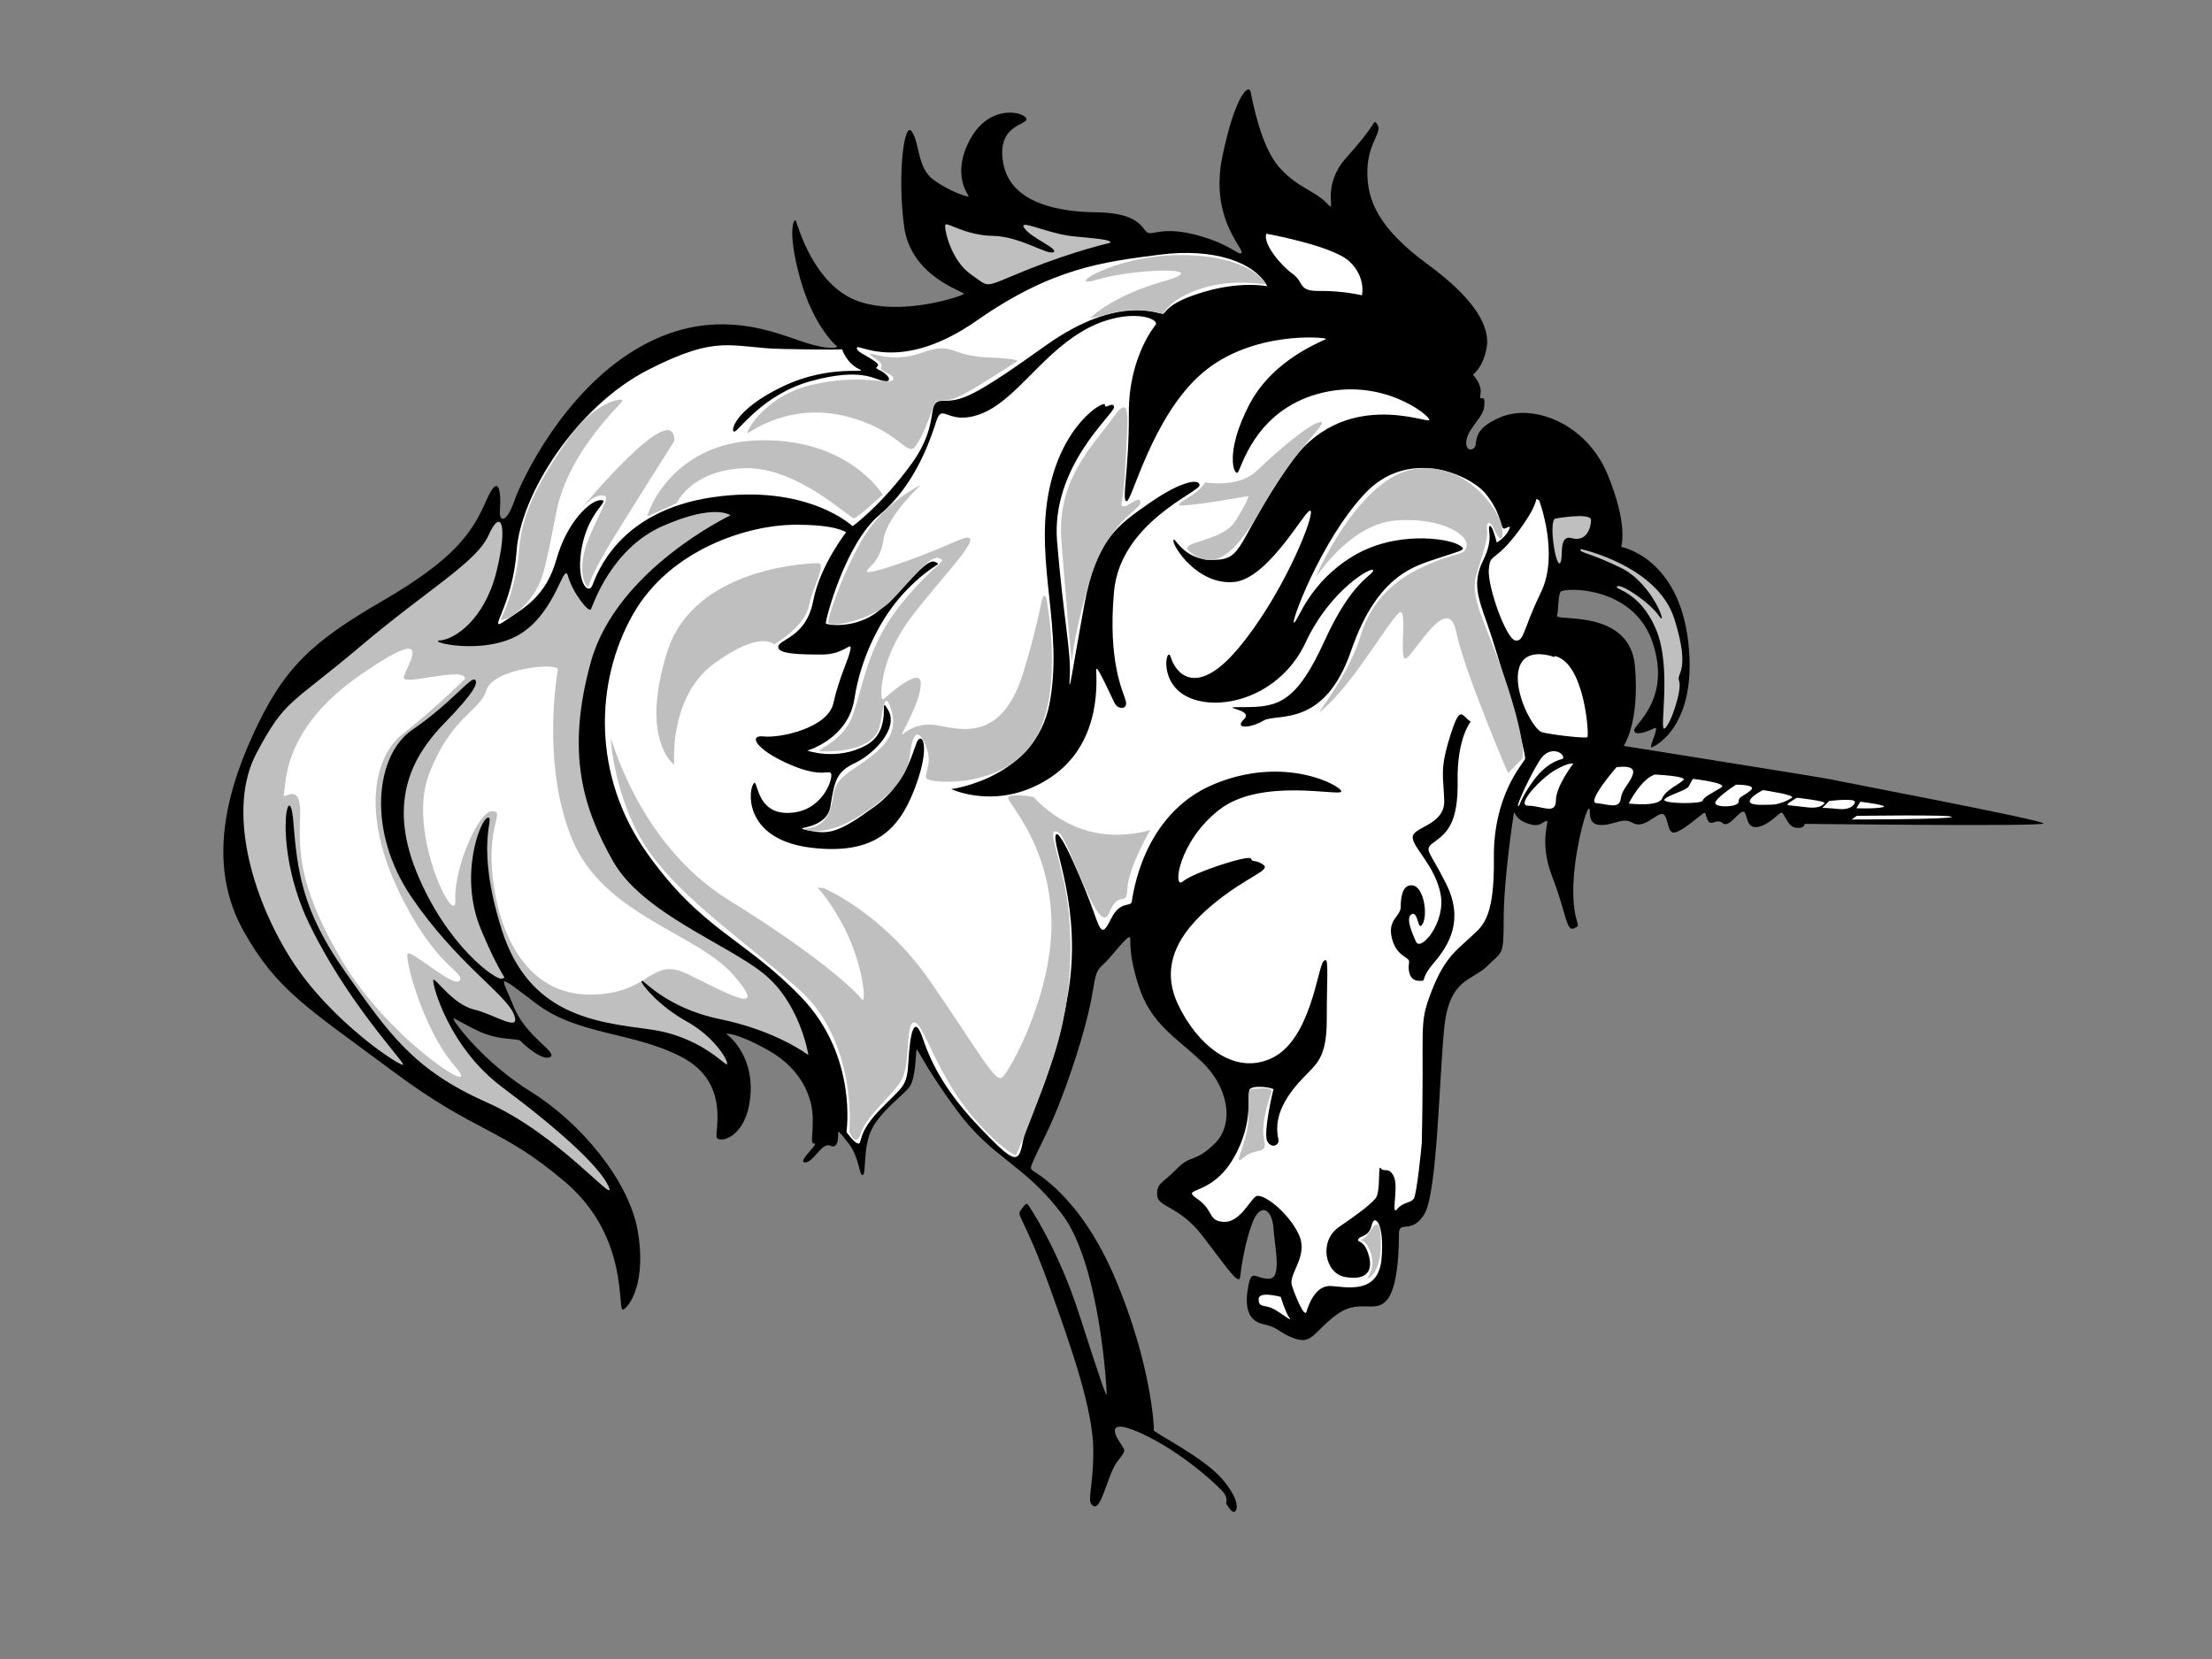 <?xml version="1.0" encoding="utf-8"?>
<!-- Generator: Adobe Illustrator 17.0.0, SVG Export Plug-In . SVG Version: 6.00 Build 0)  -->
<!DOCTYPE svg PUBLIC "-//W3C//DTD SVG 1.1//EN" "http://www.w3.org/Graphics/SVG/1.1/DTD/svg11.dtd">
<svg version="1.1" id="Layer_1" xmlns="http://www.w3.org/2000/svg" xmlns:xlink="http://www.w3.org/1999/xlink" x="0px" y="0px"
	 width="800px" height="600px" viewBox="0 0 800 600" enable-background="new 0 0 800 600" xml:space="preserve">
<rect x="0" y="0" width="800" height="600" fill="#808080" stroke="none"/>
<path d="M497.545,44.269c3.344,3.344-2.753,6.293-3.015,17.306c-0.262,11.012,4.195,21.107,21.894,34.086
	c17.699,12.979,22.549,22.943,21.238,30.154c-1.311,7.21-4.981,9.702-4.981,9.702s3.409,3.408,2.753,6.948
	c-0.655,3.54,1.442-0.393,1.442,3.147c0,3.54-1.18,4.457-4.588,9.308c-3.409,4.851-1.966,8.784,0.524,7.342
	c2.491-1.442-1.967-6.424,9.964-11.406c11.93-4.982,31.071,2.36,38.675,20.845c7.604,18.485,4.851,26.089,4.851,26.089
	s20.714,3.67,24.254,34.217c3.54,30.547-12.061,38.02-13.241,38.281c-1.179,0.262,3.146-7.997,1.049-6.948
	c-2.097,1.049-6.948,3.015-7.341,0.918c-0.394-2.098,13.635-11.013,6.686-31.858c-6.948-20.845-32.251-19.927-33.3-18.354
	c-1.049,1.573-0.655,6.555-1.31,8.653c-0.656,2.097,26.351-2.622,28.186,18.092c1.836,20.714-4.064,28.973-4.064,28.973
	s74.859,11.93,75.383,12.193c0.524,0.262,76.825,14.683,76.432,15.863c-0.393,1.18-86.396,0.132-86.396,0.132
	s0.263,1.703-3.015,1.442c-3.278-0.262-4.326-5.768-5.375-5.506c-1.049,0.262-5.244,5.244-9.308,5.244
	c-4.064,0-2.753-6.424-4.851-5.507c-2.097,0.918-4.982,5.9-7.079,4.064c-2.097-1.836-4.064,1.18-5.244-0.786
	c-1.18-1.967-0.525-3.409-1.705-2.753c-1.18,0.655-8.652,7.472-11.012,6.948c-2.36-0.524-1.705-7.604-4.457-6.686
	c-2.753,0.918-6.425,5.375-10.226,3.146c-3.801-2.229-6.817,1.18-11.93,0.786c-5.113-0.393-2.622-6.817-3.933-5.768
	c-1.311,1.049-5.637,17.568-5.507,30.023c0.131,12.454,3.409,11.668,0.393,13.11c-3.016,1.442-2.753-5.113-7.998-18.616
	c-5.244-13.504-0.392-20.977-2.228-20.19c-1.836,0.786-2.491,2.49-7.079,0.786c-4.589-1.705-4.327-4.982-4.589-3.54
	c-0.263,1.442-3.671,24.123-3.671,38.02s-0.394,11.668-5.9,17.174c-5.506,5.506-13.766,4.327-15.601,22.418
	c-1.835,18.092-2.491,59.783-7.211,67.386s-9.177,1.835-9.177,7.21c0,5.375-0.262,19.535-4.588,24.123
	c-4.326,4.588-9.964-0.918-17.961,4.982c-7.997,5.9-8.784,10.881-15.077,8.652c-6.293-2.228-5.113-3.802-11.537-5.244
	c-6.424-1.442-6.424-7.998-5.244-14.028c1.18-6.031,2.491-2.36,7.342-2.36c4.851,0,2.229-10.882,1.704-18.223
	c-0.524-7.342-4.85-9.308-7.604-2.097c-2.753,7.21-4.064,16.125-4.457,19.665c-0.393,3.54-5.638-4.589-13.897-15.208
	c-8.26-10.619-15.995-9.964-16.126-14.421c-0.131-4.457,1.835-4.064,7.079-9.439c5.244-5.375,6.555-2.098,13.765-9.177
	c7.211-7.079,4.982-20.451-4.719-29.628c-9.702-9.178-18.486-13.635-22.943-27.794s-1.967-17.568-3.409-17.174
	c-1.442,0.393-6.555,7.472-9.701,10.226c-3.147,2.753-2.36,6.293-4.982,17.305c-2.622,11.013-8.784,30.284-15.077,43.264
	c-6.293,12.978-6.031,12.454-5.244,13.372c0.786,0.918,17.305,8.784,30.284,39.724c12.979,30.94,13.897,53.62,13.766,54.407
	c-0.131,0.786,17.961,9.701,24.778,17.699c6.817,7.998,5.375,11.667,4.196,11.799c-1.18,0.131-2.885-3.147-2.885-3.147
	s0.787-1.442-0.655-3.54c-1.442-2.098-13.373-13.241-26.614-20.058c-13.241-6.818-14.421-3.933-11.799,0.525
	c2.622,4.457,3.409,3.409-0.131,7.866s-5.768,17.699-8.653,16.257c-2.884-1.442-0.132-5.507-0.132-19.927
	c0-14.421-7.472-36.315-16.125-60.176c-8.653-23.861-11.668-24.778-10.226-26.745c1.442-1.966,2.098-3.016,2.753-2.098
	c0.655,0.918,10.75,15.732,18.354,39.199c7.604,23.468,10.095,31.071,10.095,29.105c0-1.967-2.491-46.804-16.126-64.895
	c-13.634-18.092-25.172-20.059-38.019-37.496c-12.848-17.436-14.421-23.336-14.684-21.763s-0.262,10.357-2.622,13.372
	c-2.36,3.016-10.487,8.784-13.634,15.339c-3.147,6.555-1.836,15.995-3.147,16.388c-1.311,0.393-1.18-6.293-4.982-11.275
	c-3.802-4.982-3.933-4.589-3.933-4.064c0,0.524,0.393,6.162-2.753,4.72c-3.147-1.442-6.031,6.031-9.178,6.031
	c-3.146,0,4.982-6.686,3.409-6.818c-1.573-0.131-0.655-1.18-0.655-8.915c0-7.735-4.064-18.092-15.994-24.778
	c-11.93-6.686-15.339-6.031-15.339-6.031s10.095,6.949,8.784,22.418c-1.311,15.47-11.406,17.305-12.193,15.077
	c-0.786-2.229,4.982-19.927-12.717-29.104c-17.699-9.177-37.364-7.735-52.703-19.403c-15.339-11.668-12.324-9.701-7.998,1.18
	c4.327,10.881,15.995,16.518,13.242,18.223c-2.753,1.704-9.702-4.589-10.75-5.769c-1.049-1.179-7.866,0.131-15.995-3.933
	c-8.128-4.064-8.653-4.981-8.128-3.671c0.525,1.311,10.75,15.338,28.056,26.089c17.305,10.75,35.135,31.595,38.413,50.081
	c3.277,18.485-2.884,27.531-5.244,28.58c-2.36,1.048,2.622-26.09-20.976-46.148c-23.598-20.059-31.595-17.175-62.404-40.117
	c-30.808-22.943-41.822-29.105-53.883-50.606c-12.061-21.5-7.998-46.017,3.146-70.533c11.144-24.515,21.107-33.823,47.065-48.901
	c25.958-15.077,32.382-24.516,37.495-36.184c5.113-11.668,5.375-1.311,4.982,3.277c-0.393,4.588,2.36,4.85,5.113-3.016
	c2.753-7.866,17.568-39.198,44.05-55.062c26.482-15.863,48.376-6.817,59.52-3.016c11.143,3.802,13.372,2.098,13.372,2.098
	s-8.521-6.818-13.503-24.778c-4.982-17.96-1.967-22.155-1.442-20.714c0.525,1.442,6.293,22.942,22.025,28.842
	c15.732,5.9,38.15-1.704,38.675-2.49c0.525-0.787-19.141-5.9-21.632-24.385c-2.49-18.485,0.001-38.807,2.885-34.218
	c2.884,4.589,1.835,13.11,7.866,17.437c6.031,4.326,12.455,6.292,12.586,5.899c0.131-0.393-6.424-7.735,0.525-20.583
	c6.948-12.848,19.272-10.095,20.321-7.604c1.048,2.492-11.144,1.835-8.26,16.519c2.884,14.684,21.238,17.305,33.562,17.436
	c12.324,0.131,15.601,3.671,17.699,6.555c2.098,2.884,4.457-1.835,17.699,1.442c13.241,3.277,16.519,8.259,17.174,6.555
	c0.656-1.705-11.537-12.586-6.948-34.743c4.589-22.156,9.57-26.482,10.226-23.335c0.655,3.146,3.671,19.796,10.357,27.269
	c6.686,7.473,12.848,8.391,17.174,12.979c4.327,4.588-2.884-5.506,7.211-16.649C497.151,45.712,496.758,43.483,497.545,44.269
	L497.545,44.269z"/>
<path fill="#FFFFFF" d="M457.952,84.518c0,0,24.123,4.326,30.154,10.095c6.031,5.769,4.457,12.193,4.457,12.193
	s-7.079-1.704-15.208-1.573c-8.128,0.131-5.506-3.015-9.832-6.162C463.196,95.923,456.772,88.319,457.952,84.518L457.952,84.518z"/>
<path fill="#BFBFBF" d="M401.579,87.796c0,0-13.242,3.015-29.891,9.701c-16.65,6.686-13.241,6.817-20.583,1.705
	c-7.342-5.113-9.833-17.043-9.178-17.961c0.656-0.918,7.473,3.933,17.175,4.064c9.702,0.131,19.796,7.079,21.894,5.9
	c2.098-1.18-7.866-4.982-10.488-8.653c-2.622-3.67,8.391,1.967,17.436,2.884C396.99,86.353,401.84,86.615,401.579,87.796
	L401.579,87.796z"/>
<path fill="#FFFFFF" d="M458.345,103.528c0,0-9.176-1.966-22.68,1.966c-13.504,3.933-13.897,7.473-14.946,7.997
	c-1.049,0.525-15.864-7.604-42.608,11.537c-26.745,19.141-30.415,19.928-37.101,19.928c-6.686,0-0.394,7.603-11.275,22.68
	c-10.881,15.077-21.369,22.681-21.369,22.681s-16.257-15.47-50.606-10.488c-34.348,4.982-41.952,28.056-43.525,31.858
	c-1.573,3.802-6.292-1.573-3.671-14.421c2.622-12.848,10.489-16.388,6.686-16.388c-3.801,0-12.192,7.867-15.994,21.37
	c-3.802,13.504-11.668,17.567-18.616,22.287c-6.949,4.72,2.753-4.851,4.195-25.302c1.442-20.452,21.631-52.179,47.459-65.42
	c25.827-13.241,29.891-7.997,48.639-7.604c18.747,0.393,21.632,0.132,21.632,0.132s1.573,4.982,6.03,7.079
	c4.457,2.098-9.963-2.098-27.662,6.424c-17.699,8.522-18.879,16.518-17.305,16.256c1.573-0.262,10.357-13.634,27.924-18.354
	c17.567-4.72,22.155-0.786,25.826,0c3.671,0.786,2.229-2.229-1.18-3.802c-3.408-1.573,1.443-0.918-1.835-3.277
	c-3.277-2.36-6.949-3.54-6.424-4.982c0.525-1.442,15.864,9.439,43.264-9.702c27.4-19.141,45.754-21.238,66.075-23.86
	C439.598,89.5,453.887,95.137,458.345,103.528L458.345,103.528z"/>
<path fill="#FFFFFF" d="M418.097,117.293c0,0-9.963,11.537-9.832,32.12c0.131,20.583-2.753,31.858-0.787,31.858
	c1.967,0,9.177-30.678,27.269-46.279c18.092-15.601,44.837-12.979,44.837-12.455c0,0.524-18.878,6.687-27.793,23.861
	c-8.915,17.174-5.506,25.565-4.196,24.516c1.311-1.049,5.9-22.025,28.974-28.449c23.074-6.424,40.641,7.866,40.379,9.439
	c-0.262,1.573-31.202-12.193-50.736,16.256c-19.533,28.449-16.125,34.217-27.4,34.348c-11.275,0.132-14.028-9.046-14.421-7.08
	c-0.393,1.967,8.522,16.126,21.763,15.077c13.241-1.049,27.138-28.842,27.925-25.565c0.786,3.277-10.752,31.202-26.352,49.688
	c-15.601,18.485-22.811,8.128-24.254,3.146c-1.442-4.982-5.113,9.701,6.948,14.683c12.061,4.982,32.907-1.048,41.822-20.19
	c8.915-19.141,24.385-27.793,24.385-25.957c0,1.835-7.473,3.277-17.568,25.433c-10.095,22.157-16.65,23.992-28.711,23.992
	s3.54,0.524-0.394,4.326c-3.933,3.802,2.491,3.278,7.079,0.525c4.589-2.753,21.894,3.016,31.595-25.171
	c9.702-28.187,23.599-30.809,31.989-33.693c8.39-2.884,10.487-2.753,6.555-4.851c-3.933-2.097-22.55-5.113-38.151,4.458
	c-15.601,9.571-19.272,22.681-20.976,23.86c-1.704,1.18,9.44-29.366,25.434-46.541c15.994-17.175,38.281-6.817,43.787-0.131
	c5.507,6.686,5.506,12.061,6.424,12.586c0.918,0.525,3.278-2.098,1.967,0.656c-1.311,2.753-4.326,4.457-4.326,4.457
	s-1.704-6.949-2.622-5.9c-0.918,1.049,1.705,4.195-2.229,12.192c-3.933,7.998-2.229,12.98,1.442,23.205
	c3.67,10.226,14.29,47.065,13.634,48.769c-0.655,1.705-11.536,12.979-11.274,35.922c0.262,22.943-4.589,24.778-8.784,28.843
	c-4.195,4.064-8.915,6.686-13.765,19.272c-4.851,12.586-2.492,10.882-3.54,55.062c0,0-1.705,18.223-2.884,19.928
	c-1.18,1.704-3.67,1.049-6.03,3.802c-2.36,2.753,0.655-7.998-1.18-11.799c-1.836-3.802-3.54-1.311-4.72-3.015
	c-1.18-1.705,0.131,8.653-1.967,11.013c-2.097,2.36-5.637,5.113-13.11,10.225c-7.473,5.113-5.113,16.781,2.098,18.092
	c7.21,1.311,10.357-1.573,8.652-7.735c-1.705-6.162-4.457-4.457-3.802-5.9c0.656-1.442,3.802-0.655,4.851-5.113
	c1.049-4.457,4.72-0.393,3.54,12.324c-1.18,12.717-12.454,10.095-18.223,9.702c-5.769-0.393-8.26,7.079-8.915,9.308
	c-0.655,2.229-3.801-4.982-5.244-9.439c-1.442-4.457,6.293-10.619,2.36-18.747c-3.933-8.128-13.241-15.077-15.47-13.504
	c-2.229,1.573-5.9,9.57-11.668,9.177c-5.769-0.393-3.277-4.064-9.57-8.391c-6.293-4.326,5.113-0.524,13.241-14.683
	c8.128-14.159,4.064-23.861,6.162-25.172c2.097-1.311,8.521-0.131,8.259,0.393c-0.262,0.524-3.802,15.994-2.229,18.747
	s4.064,1.311,4.064-0.131c0-1.442-2.753-7.996,4.72-17.961c7.473-9.964,12.717-8.915,12.717-26.089
	c0-17.175,0.918-23.074-1.18-20.977c-2.098,2.098-4.588,28.318-18.616,35.004c-14.028,6.687-27.269-5.244-33.955-19.272
	c-6.686-14.028-0.001-25.827,12.454-36.184c12.455-10.357,21.238-12.323,18.355-14.421c-2.884-2.097-3.933-0.655-4.457-2.229
	c-0.525-1.573-20.845,4.982-24.648,8.259c-3.802,3.277-1.704-14.552,13.373-26.089c15.077-11.537,43.526-4.589,43.919-6.424
	c0.394-1.836-20.19-13.503-46.148-2.622c-25.958,10.881-29.236,40.511-29.629,42.477c-0.393,1.966-4.195-0.393-7.342,5.9
	c-3.146,6.293-3.671,5.637-6.424-2.229c-2.753-7.866-12.586-31.727-13.765-27.663c-1.18,4.064,9.569,26.351,4.588,56.635
	c-4.981,30.285-15.077,46.28-16.519,54.408c-1.442,8.128-3.409,7.21-15.339-5.244c-11.93-12.454-17.436-22.549-20.714-32.251
	c-3.278-9.702-4.72-1.311-5.244,8.128c-0.524,9.439-1.835,8.784-10.226,17.436c-8.391,8.653-6.424,12.323-7.866,12.323
	c-1.442,0-4.327-4.195-4.327-4.195s4.196-27.4-16.387-48.77c-20.583-21.369-35.792-23.991-55.718-52.047
	c-19.927-28.056-18.879-61.88-5.244-86.134c13.635-24.254,42.477-32.513,58.209-32.645c15.732-0.131,19.01,2.753,19.01,2.753
	s-9.439,11.93-11.93,24.909c-2.491,12.979-12.193,13.635-12.586,16.388c-0.394,2.753,7.735,2.884,15.863,2.884
	c8.128,0,10.75-5.114,10.226-1.836c-0.524,3.278-4.195,10.357-6.161,19.403c-1.967,9.046-19.404,12.717-25.172,12.061
	c-5.768-0.656-3.015,4.719,9.308,10.095c12.324,5.375,14.552,1.442,15.077,3.54c0.525,2.098-3.408,13.897-15.732,14.028
	c-12.324,0.131-10.619-14.159-12.586-10.226c-1.967,3.933-1.967,20.059,21.107,22.811c23.074,2.753,31.727-6.817,37.233-20.976
	c5.506-14.159,3.409-19.928,1.573-18.223c-1.836,1.705-2.884,14.815-15.995,24.385c-13.11,9.57-16.519,10.095-23.992,8.522
	c-7.472-1.573,6.687,0.525,8.129-8.784c1.442-9.308,2.228-12.454,8.915-15.601c6.686-3.146,15.864-12.454,11.93-19.141
	c-3.933-6.686,2.36,7.211-8.128,12.849c-10.489,5.637-21.108,1.835-21.108,1.835s14.815-4.195,17.043-18.747
	c2.229-14.552,9.308-29.629,19.141-39.593c9.832-9.963,13.11-8.652,9.832-9.963c-3.277-1.311-12.324,11.537-20.451,17.96
	c-8.128,6.425-18.617,4.982-18.879,4.327c-0.262-0.655,6.817-28.712,19.534-39.331c12.717-10.619,18.223-26.876,20.452-33.824
	c2.229-6.948,4.064,1.967,16.125-2.622c12.061-4.589,21.238-20.452,36.053-29.498C405.643,111.132,418.622,114.408,418.097,117.293
	L418.097,117.293z"/>
<path fill="#BFBFBF" d="M264.184,186.383c0,0-41.166,19.534-50.474,52.965c-9.308,33.431-2.49,53.49,7.997,72.106
	c10.488,18.616,40.773,29.76,54.276,40.511c13.504,10.75,16.388,29.629,16.388,29.629s-11.406-8.783-31.858-12.979
	c-20.452-4.196-28.58-15.339-28.58-13.897c0,1.442,6.687,9.309,16.388,14.684c9.701,5.375,14.684,13.504,14.684,15.339
	c0,1.835-8.652-9.832-28.056-12.454c-19.403-2.622-43.657-4.982-53.49-36.053c-9.833-31.071-2.359-40.773-4.981-40.511
	c-2.622,0.262-10.75,20.846-2.491,40.511c8.259,19.665,9.57,16.781,7.604,17.699c-1.967,0.918-20.059-11.799-30.94-38.544
	c-10.882-26.745-0.525-43.002,10.357-54.145c10.882-11.143,12.192-14.683,10.619-15.469c-1.573-0.787-8.783,8.784-22.418,18.092
	c-13.634,9.309-16.519,36.84-0.394,60.569c16.125,23.729,33.956,35.004,36.971,42.215c3.015,7.211-6.686,0.262-14.421-1.573
	c-7.735-1.835-14.29-12.062-14.683-10.619c-0.393,1.442,5.506,24.254,25.04,38.806c19.534,14.552,35.267,28.581,38.413,35.922
	c3.146,7.342-17.83-18.878-44.181-30.547c-26.351-11.668-35.397-24.909-51.129-47.197c-15.732-22.287-17.305-36.709-18.747-54.407
	c-1.442-17.699-7.866,8.915,5.768,37.102c13.634,28.187,33.955,49.425,33.955,50.867c0,1.442-26.089-15.208-40.641-38.282
	c-14.552-23.074-22.942-54.407-12.455-74.203c10.488-19.796,12.061-17.174,37.364-38.544c25.302-21.37,42.215-30.547,46.672-40.511
	c4.457-9.963,7.08-3.67,2.753,13.504c-4.327,17.174-15.077,24.254-20.321,24.647c-5.244,0.393,16.256,5.768,29.236-2.491
	c12.979-8.259,15.47-26.483,17.043-20.714c1.573,5.768,7.472,13.373,8.259,11.93c0.787-1.442,7.211-21.894,26.089-30.154
	C258.678,181.926,264.184,186.383,264.184,186.383L264.184,186.383z"/>
<path fill="#FFFFFF" d="M201.78,242.102c0,0-6.292,33.693,5.113,61.355c11.406,27.662,45.23,33.955,58.471,49.294
	c13.241,15.339-2.622,6.424-16.518-0.393c-13.897-6.817-13.111,7.342-35.529,7.342c-22.418,0-32.513-20.976-35.004-41.428
	c-2.491-20.452,4.589-24.647-0.262-24.909c-4.851-0.263-13.897,20.451-13.373,31.988c0.524,11.537-17.699-23.991-9.571-45.23
	c8.128-21.238,18.485-22.812,20.845-30.547C178.313,241.839,200.993,239.479,201.78,242.102L201.78,242.102z"/>
<path fill="#FFFFFF" d="M168.087,245.641c0,0-11.799,11.537-22.287,19.665c-10.488,8.129-15.077,28.711-1.705,56.767
	c13.373,28.056,24.123,29.367,22.157,32.513c-1.967,3.146-17.961-11.668-18.879-9.57c-0.918,2.097,5.768,27.662,17.174,40.641
	c11.406,12.979-23.73-9.177-40.904-38.281c-17.174-29.104-15.207-41.691-15.076-53.489c0.131-11.8-6.818-3.802-5.9-6.687
	c0.918-2.885-1.31-23.205,28.056-43.395c29.367-20.19,14.815-1.18,15.339,1.442C146.587,247.87,168.873,240.791,168.087,245.641
	L168.087,245.641z"/>
<path fill="#BFBFBF" d="M295.649,203.689c0,0-44.443,0.262-54.407,32.251c-9.964,31.989,2.622,40.642,2.622,40.642
	s-2.229-24.516,14.552-36.708c16.781-12.193,21.501-6.817,21.501-6.817s10.882-6.031,12.586-13.765
	C294.206,211.555,299.188,203.426,295.649,203.689L295.649,203.689z"/>
<path fill="#BFBFBF" d="M297.746,321.156c0,0,21.369,8.784,38.544,33.562c17.175,24.778,23.468,36.84,26.089,35.004
	c2.622-1.835,19.141-31.465,17.83-58.471c-1.311-27.007-15.995-40.903-15.601-42.739c0.393-1.836,9.178-0.262,9.178-0.262
	s7.472,8.784,19.403,12.193c11.93,3.409,22.811-0.263,22.811-0.263s-7.866,13.504-8.259,21.108
	c-0.393,7.604-2.753-0.262-6.687,9.046c-3.933,9.308-14.552-27.663-18.355-29.367c-3.802-1.705-0.917,4.326,2.098,18.092
	c3.015,13.766,4.588,39.462-4.457,65.158c-9.046,25.696-12.192,31.727-12.717,33.3c-0.525,1.573-13.897-8.915-22.812-23.205
	c-8.915-14.29-11.93-26.089-14.684-24.385c-2.753,1.705-0.655,15.732-4.457,21.37c-3.802,5.638-12.454,12.586-14.29,18.486
	c-1.835,5.899-4.195-0.525-4.195-0.525s3.146-32.645-18.486-51.654c-21.631-19.01-39.723-30.94-52.571-47.721
	c-12.849-16.781-15.208-40.248-15.208-42.477c0-2.229,9.177,37.364,42.608,58.078c33.431,20.714,46.279,33.299,48.115,35.922
	c1.835,2.623,0.786-13.503-7.605-28.317C295.649,318.272,293.682,321.287,297.746,321.156L297.746,321.156z"/>
<path fill="#BFBFBF" d="M550.51,274.483l-5.113,5.113c0,0-15.864-36.84-18.748-51.129c-2.884-14.29-14.682,7.342-17.96,9.57
	c-3.278,2.229,0.917-19.797-2.884-16.257c-3.802,3.54-15.339,23.337-25.302,32.906c-9.963,9.57,6.293-7.211,11.537-24.647
	c5.244-17.436,18.747-23.598,27.138-27.007c8.391-3.409,10.75-2.098,11.275-5.768c0.524-3.67-8.784-10.226-25.434-9.046
	c-16.65,1.18-28.58,20.058-28.973,20.19c-0.393,0.131,14.814-33.956,33.824-38.413c19.01-4.457,32.382,14.028,33.299,20.583
	c0.918,6.555-1.442,4.195-2.753,0.918c-1.311-3.277-3.015-3.277-2.622,0.393c0.393,3.671-1.442,7.604-3.933,16.388
	c-2.492,8.783,4.457,18.485,11.537,40.511C552.477,270.813,550.51,274.483,550.51,274.483L550.51,274.483z"/>
<path fill="#BFBFBF" d="M562.44,187.563c0,0,12.979-2.36,12.979,0.525c0,2.884-1.704,7.997-6.948,6.555
	c-5.244-1.442-2.753,7.866-4.326,9.046C562.571,204.869,560.08,188.612,562.44,187.563L562.44,187.563z"/>
<path fill="#BFBFBF" d="M571.748,198.576c0,0,27.794,6.031,33.824,25.303c6.031,19.272,0.525,19.403,1.705,22.418
	c1.18,3.015-3.015,15.732-5.244,17.174c-2.229,1.442,2.884-21.763-3.146-35.922c-6.031-14.159-15.47-14.29-14.028-15.47
	c1.442-1.18,11.93,5.9,15.208,10.75c3.277,4.851-2.097-11.799-14.028-17.568C574.108,199.493,570.7,199.886,571.748,198.576
	L571.748,198.576z"/>
<path fill="#FFFFFF" d="M556.672,181.008c0,0,7.342,19.403,0.655,33.169c-6.686,13.765-6.031,17.96-9.308,17.436
	c-3.277-0.524-10.095-19.403-9.57-25.696c0.525-6.293,1.967-1.967,10.882-14.028C558.244,179.828,554.18,179.697,556.672,181.008
	L556.672,181.008z"/>
<path fill="#FFFFFF" d="M562.309,237.251c10.882,2.49,12.455,28.841,11.799,29.366c-0.656,0.525-13.503-0.917-16.519-1.835
	c-3.015-0.918-10.487-14.552-8.259-22.943c2.229-8.391,12.848-4.195,12.848-4.195L562.309,237.251L562.309,237.251z"/>
<path fill="#FFFFFF" d="M568.995,276.188c0,0-6.293,8.128-6.293,13.372s-5.113,1.836-9.964,1.836c-4.851,0,4.72-10.095,9.833-12.979
	C567.684,275.533,568.995,276.188,568.995,276.188L568.995,276.188z"/>
<path fill="#FFFFFF" d="M565.193,274.483c0,0-5.375,0.656-10.619,7.866c-5.244,7.21-4.72,9.177-5.507,9.177
	c-0.786,0,4.195-10.881,7.866-16.65C560.605,269.108,566.373,272.517,565.193,274.483L565.193,274.483z"/>
<path fill="#FFFFFF" d="M584.596,277.499c0,0,6.687-1.18,6.031,2.098c-0.655,3.277-3.933,5.375-4.458,9.308
	c-0.524,3.933-4.981,1.836-8.783,1.573C573.583,290.216,584.596,277.499,584.596,277.499L584.596,277.499z"/>
<path fill="#FFFFFF" d="M598.493,280.121c0,0,11.667,0.524,10.356,1.966c-1.31,1.442-6.424,3.54-7.735,6.686
	c-1.311,3.146-12.061,1.836-12.061,1.836S593.38,281.825,598.493,280.121L598.493,280.121z"/>
<path fill="#FFFFFF" d="M612.259,281.694c0,0,12.979,1.442,10.226,3.146c-2.753,1.705-6.424,3.409-6.686,4.72
	c-0.262,1.312-15.47,1.18-13.766-0.524c1.705-1.704,7.997-3.146,8.784-4.72C611.603,282.743,612.259,281.694,612.259,281.694
	L612.259,281.694z"/>
<path fill="#FFFFFF" d="M627.859,283.792c0,0,7.866-0.131,5.244,2.098c-2.622,2.229-4.326,2.098-4.326,4.064
	c0,1.966-7.736,2.229-8.391,0.656C619.731,289.036,627.859,283.792,627.859,283.792L627.859,283.792z"/>
<path fill="#FFFFFF" d="M637.561,285.758c0,0,11.93,1.705,10.488,2.753c-1.442,1.048-4.85,2.49-7.079,2.49
	c-2.229,0-7.735,0.525-8.128-1.049C632.448,288.38,637.561,285.758,637.561,285.758L637.561,285.758z"/>
<path fill="#FFFFFF" d="M649.885,288.512c0,0,10.619,1.18,9.964,1.966c-0.656,0.786-1.966,2.098-6.818,1.442
	c-4.851-0.656-6.817-0.525-6.555-1.049S649.885,288.512,649.885,288.512L649.885,288.512z"/>
<path fill="#FFFFFF" d="M661.552,289.692c0,0,9.571-1.18,9.309,0.393c-0.262,1.573-2.491,2.884-6.031,2.491
	c-3.54-0.394-5.768-0.394-5.768-0.394L661.552,289.692L661.552,289.692z"/>
<path fill="#FFFFFF" d="M672.827,289.954c0.918,0.131,10.62,1.311,8.129,1.966c-2.492,0.655-9.571,0.393-9.571,0.393
	L672.827,289.954L672.827,289.954z"/>
<path fill="#FFFFFF" d="M671.517,295.067c0,0,35.135-0.524,34.348,0.393s-36.184,0.918-36.184,0.918L671.517,295.067
	L671.517,295.067z"/>
<path d="M531.893,260.98c0,0-4.983,6.031-4.72,21.37c0.262,15.339-3.933,18.879-8.259,22.025c-4.327,3.147-2.229,2.491,4.195,15.47
	c6.424,12.979,0.918,22.025-4.588,28.449c-5.506,6.424-1.966,6.555-5.506,6.424c-3.54-0.131-3.802-4.195-3.409-6.555
	c0.393-2.359-4.326-1.704-6.162-8.652c-1.836-6.948,3.146-7.997,3.146-11.537c0-3.54,0.655-8.391,4.457-7.735
	c3.802,0.656,5.375,10.226,3.54,13.765c-1.835,3.54-1.573-4.457-3.933-3.408c-2.36,1.049-0.262,6.161,1.442,9.963
	c1.704,3.802,10.882-6.948,8.915-17.175c-1.966-10.226-9.832-16.518-10.095-20.452c-0.262-3.933,11.668-4.326,11.406-13.372
	c-0.262-9.046-1.705-11.013,2.098-23.205C528.222,254.163,528.615,259.014,531.893,260.98L531.893,260.98z"/>
<path d="M344.025,285.365c0.655,0,30.415-4.196,35.528-30.809c5.113-26.613-5.113-50.211-0.394-75.908
	c4.72-25.696,20.714-34.218,20.452-32.251c-0.262,1.966,3.277-1.573,3.277,0.918c0,2.49-22.812,21.369-20.583,48.507
	c2.229,27.138,5.113,39.855,4.589,48.77c-0.525,8.915,0.918-2.229,5.244-25.827c4.326-23.598,11.93-28.711,23.598-36.84
	c11.668-8.128,18.092-8.915,18.092-6.424c0,2.492-28.711,13.504-30.94,38.544c-2.229,25.041,3.146,35.66,4.195,39.2
	c1.049,3.54-2.622,3.409-3.802,1.311c-1.18-2.097-6.686-14.683-6.817-12.454c-0.131,2.229,2.753,25.958-16.125,38.806
	C361.461,293.755,344.025,285.365,344.025,285.365L344.025,285.365z"/>
<path fill="#BFBFBF" d="M378.373,216.143c0,0,6.818,33.693-4.195,51.523c-11.012,17.83-37.888,15.732-39.068,13.897
	c-1.18-1.835,2.491-5.113-0.262-11.799c-2.753-6.686-4.851-4.982-5.769,3.54c-0.918,8.522-9.178,16.519-20.19,22.943
	c-11.012,6.424-18.354,3.933-17.96,3.54c0.393-0.393,6.161,0.393,8.915-6.031c2.753-6.424-0.394-9.57,8.522-15.47
	c8.915-5.9,16.781-11.537,14.159-20.845c-2.623-9.308-3.146-0.131-4.457,5.507c-1.312,5.637-8.784,8.652-18.486,8.783
	c-9.702,0.131,4.982-0.918,9.177-14.028c4.196-13.11,5.769-25.565,17.961-40.248c12.193-14.683,16.257-14.29,12.848-15.601
	c-3.409-1.312-11.013,9.177-17.568,15.732c-6.555,6.555-22.156,9.833-22.418,7.473s7.473-23.861,15.077-34.218
	c7.604-10.357,18.355-15.47,18.355-15.47s-12.324,11.405-13.504,19.796c-1.18,8.391-6.031,10.095-6.031,11.537
	c0,1.442,17.699-4.457,32.12-10.882c14.421-6.424-3.54,11.013-15.864,27.138c-12.323,16.126-11.537,30.941-10.357,30.023
	c1.18-0.918,13.635-12.455,13.635-5.768c0,6.686-7.342,18.485-6.818,18.485c0.525,0,4.589-4.981,13.373-3.277
	c8.784,1.704,22.943,5.244,30.415-18.879C377.456,219.421,376.407,213.128,378.373,216.143L378.373,216.143z"/>
<path fill="#BFBFBF" d="M387.681,238.693c-0.393,0.262-1.966-20.321-3.802-42.87c-1.836-22.549,11.669-34.873,18.616-44.706
	c6.948-9.833,5.244,0.786,4.589,16.125c-0.655,15.339-2.49,15.864-0.655,15.864s5.768-4.195,6.03-1.442
	c0.263,2.753-11.93,6.686-18.354,28.318C387.681,231.613,388.075,238.431,387.681,238.693L387.681,238.693z"/>
<path fill="#BFBFBF" d="M435.796,174.453c0,0,12.061,2.228,18.748-4.196c6.686-6.424,18.879-17.043,22.811-17.567
	c3.933-0.525-8.391,8.652-20.714,30.547c-12.324,21.894-19.403,21.37-25.828,16.781c-6.424-4.589,10.882-3.277,16.126-11.799
	c5.244-8.522,4.457-8.784,4.457-8.784s-23.861,4.195-24.909,3.277C425.439,181.795,433.96,178.517,435.796,174.453L435.796,174.453z
	"/>
<path fill="#BFBFBF" d="M394.368,114.933c0,0,7.866-7.997,26.614-13.241c18.747-5.244-10.096-4.719-23.73-0.655
	c-13.634,4.064,5.244-8.915,30.022-8.784c24.778,0.131,30.547,10.095,30.547,10.488c0,0.394-11.406-2.229-23.205,1.574
	c-11.8,3.802-13.897,9.177-13.897,9.177s-8.915-2.884-18.092-0.393C393.45,115.588,394.368,114.933,394.368,114.933L394.368,114.933
	z"/>
<path fill="#BFBFBF" d="M367.754,130.797c-0.524,0.131-11.93,7.866-19.272,11.799c-7.342,3.933-9.571,0.918-10.619,3.67
	c-1.049,2.753-3.933,11.668-6.948,15.339c-3.016,3.671-6.424-6.817-25.958-11.274c-19.534-4.457-33.169,5.637-34.48,6.293
	c-1.311,0.656,5.375-13.241,23.074-17.436c17.699-4.195,27.924,0.131,29.366-1.835c1.442-1.966-5.243-2.753-4.194-4.588
	c1.048-1.836-4.065-3.802-4.065-4.72s7.604,3.539,18.879-0.525c11.275-4.064,10.096,1.18,23.337,1.705
	C370.114,129.747,367.754,130.797,367.754,130.797L367.754,130.797z"/>
<path fill="#BFBFBF" d="M319.247,178.911c0,0-8.916,8.259-10.357,8.522s-20.714-18.879-39.855-18.092
	c-19.141,0.786-24.254,12.586-24.254,12.586s-10.095,4.72-10.619,4.851c-0.525,0.131,7.866-26.745,40.379-27.531
	C307.054,158.459,319.247,178.911,319.247,178.911L319.247,178.911z"/>
<path fill="#BFBFBF" d="M243.863,159.508c0,0-17.83,28.187-22.681,36.184c-4.85,7.997-7.997,14.421-8.259,16.257
	c-0.262,1.835-5.113-4.851,0-17.174c5.113-12.324,8.39-15.602,4.719-15.602c-3.67,0-7.734,5.113-7.734,5.113
	S244.125,142.858,243.863,159.508L243.863,159.508z"/>
<path fill="#BFBFBF" d="M225.116,144.956c-0.318,1.166-19.534,18.223-23.86,39.986c-4.327,21.762-4.72,25.958-10.489,32.775
	c-5.768,6.817-9.701,6.424-9.701,6.424s5.637-11.012,6.686-25.433c1.049-14.421,8.653-26.876,17.83-40.117
	C214.759,145.349,225.509,143.513,225.116,144.956L225.116,144.956z"/>
<path fill="#BFBFBF" d="M459.919,394.835c0,0-4.196,11.144-2.753,17.175c1.442,6.03-2.884,2.753-7.472,6.686
	c-4.588,3.933,1.966-5.768,1.835-15.339c-0.131-9.57,0.262-9.57,2.229-9.57C455.724,393.786,459.787,392.868,459.919,394.835
	L459.919,394.835z"/>
<path fill="#BFBFBF" d="M491.776,448.324c0,0,1.311,0.655,3.802-3.146c2.49-3.803,3.802-3.54,3.802,4.981
	c0,8.522-3.41,11.93-4.458,12.061c-1.049,0.131,2.622-3.015,1.049-8.391C494.398,448.455,491.776,448.324,491.776,448.324
	L491.776,448.324z"/>
<path fill="#FFFFFF" d="M463.196,469.038c0,0,1.705,5.637,3.147,7.604c1.442,1.966-3.933-2.622-6.687-3.671
	c-2.753-1.049-4.457-0.131-4.457-3.146C455.199,466.809,463.196,469.038,463.196,469.038L463.196,469.038z"/>
</svg>
